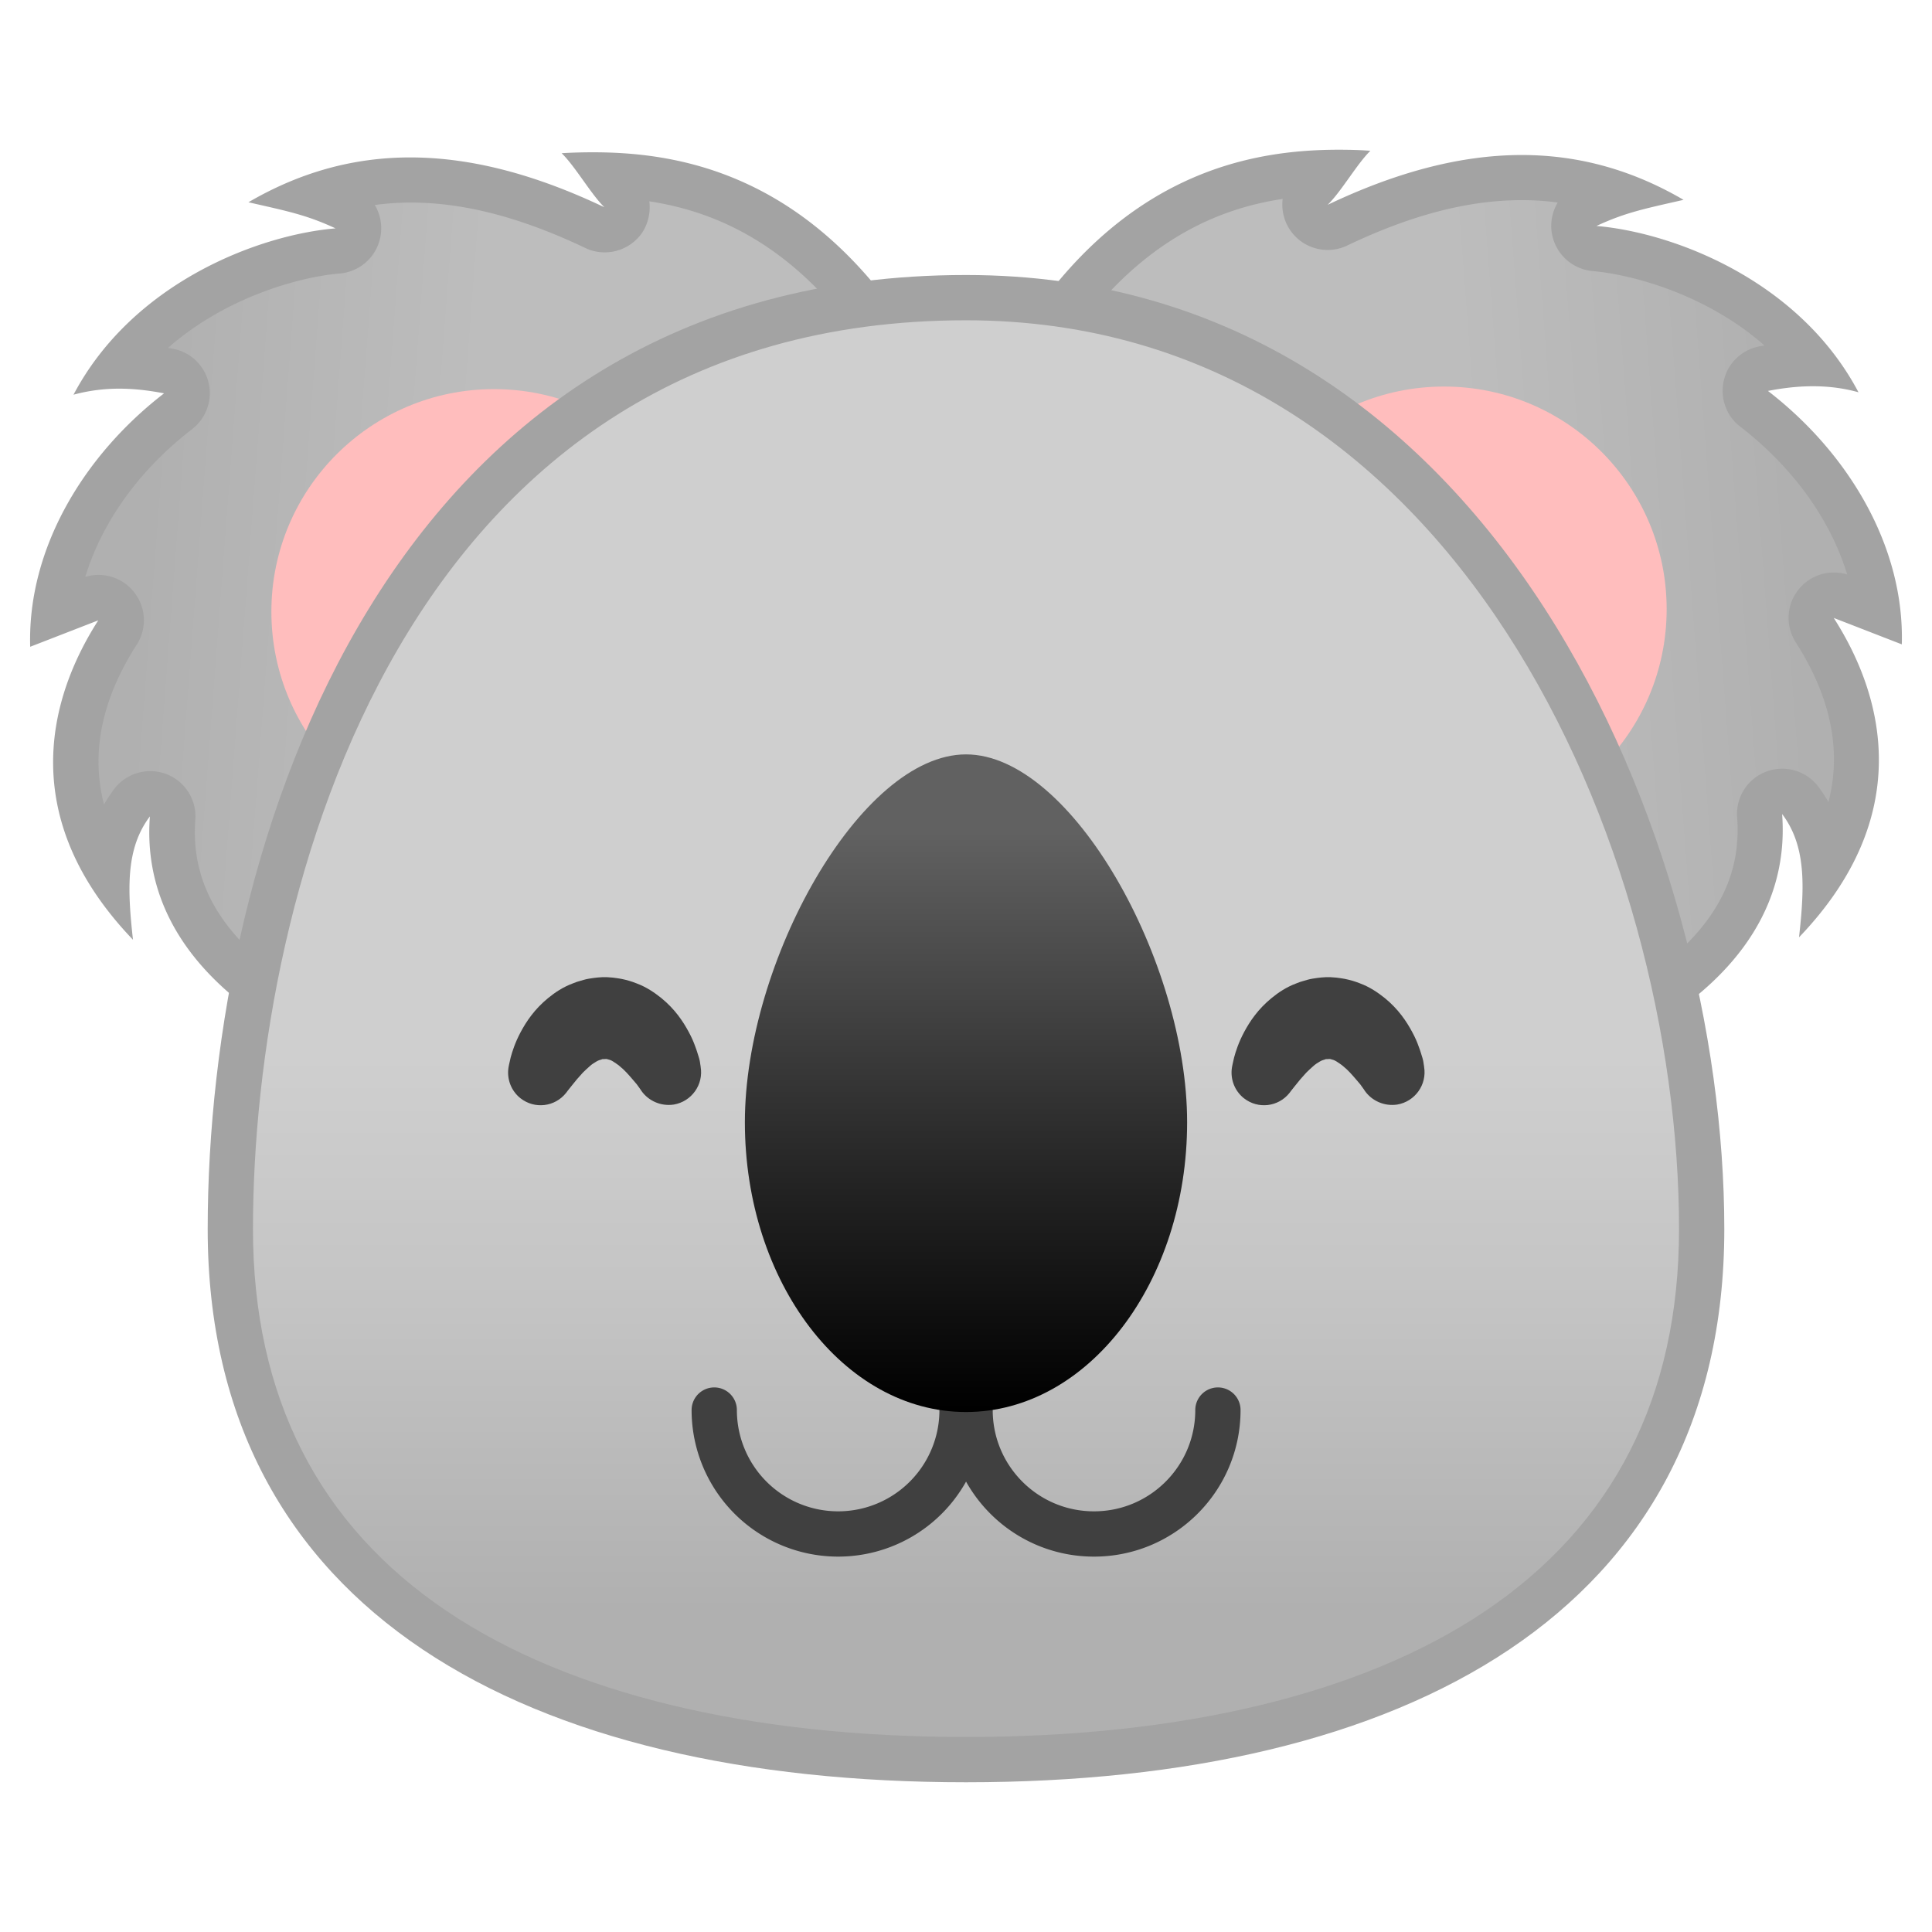 <svg viewBox="0 0 128 128" xmlns="http://www.w3.org/2000/svg" width="512px" height="512px"><linearGradient id="a" x1="13.502" x2="67.438" y1="85.3" y2="85.3" gradientTransform="matrix(1.035 .078 -.078 1.028 -3.624 -49.577)" gradientUnits="userSpaceOnUse"><stop stop-color="#B0B0B0" offset=".102"/><stop stop-color="#B2B2B2" offset=".15"/><stop stop-color="#BDBDBD" offset=".48"/></linearGradient><path d="M37.05 71.97c-5.92 0-16.73-2.68-22.26-8.64-2.48-2.68-3.61-5.75-3.35-9.13.05-.66-.34-1.28-.97-1.52a1.492 1.492 0 0 0-1.73.5c-1.03 1.36-1.47 2.86-1.61 4.48-3.72-6.15-1.87-11.83.65-15.76.35-.55.31-1.26-.1-1.76-.29-.36-.72-.55-1.16-.55-.18 0-.37.03-.54.1l-2.37.92c.58-4.9 3.53-9.78 8.19-13.37.47-.36.68-.96.54-1.53s-.6-1.01-1.18-1.13c-.83-.16-1.94-.34-3.26-.34 4.26-5.35 11.06-7.34 14.46-7.62.68-.06 1.23-.56 1.35-1.23s-.23-1.34-.85-1.62c-.71-.33-1.34-.58-1.97-.79 2.03-.71 4.11-1.06 6.28-1.06 3.76 0 7.76 1.03 12.22 3.16.21.1.43.15.64.15.48 0 .94-.23 1.23-.64.42-.6.34-1.42-.18-1.93-.26-.25-.55-.64-.86-1.05 5.44.16 12.99 1.84 19.28 12.08 2.35 3.82.38 11.47-.92 16.52-.22.87-.43 1.68-.61 2.42-.49 2.06-.8 4.24-1.13 6.55-.72 5.12-1.47 10.41-4.32 13.94-3.04 3.75-8.13 6.4-12.71 8.5-.15.07-.9.35-2.76.35z" fill="url(#a)"/><path d="M43.02 13.34c4.69.71 10.34 3.18 15.22 11.12 2.02 3.28.14 10.55-1.09 15.37-.22.87-.44 1.7-.61 2.45-.51 2.13-.84 4.45-1.15 6.69-.69 4.92-1.41 10-4 13.2-2.84 3.51-7.74 6.05-12.16 8.07-.01 0-.55.22-2.17.22-5.48 0-16-2.59-21.16-8.16-2.22-2.39-3.18-5.01-2.96-7.99a3 3 0 0 0-1.93-3.03c-.35-.13-.71-.19-1.06-.19-.92 0-1.82.43-2.39 1.19-.25.34-.48.68-.67 1.02-.88-3.41-.16-6.96 2.17-10.59.7-1.09.62-2.51-.21-3.52a2.998 2.998 0 0 0-3.2-.97c1.1-3.61 3.56-7.08 7.08-9.79.93-.72 1.36-1.92 1.09-3.07s-1.19-2.03-2.35-2.25c-.11-.02-.22-.04-.34-.06 3.83-3.37 8.73-4.71 11.38-4.93a3.006 3.006 0 0 0 2.32-4.54c.78-.1 1.57-.16 2.38-.16 3.54 0 7.32.99 11.57 3.01.41.2.85.29 1.29.29.95 0 1.88-.46 2.46-1.28.42-.63.58-1.38.49-2.1m-3.72-3.25c-.75 0-1.45.02-2.09.06.92.9 1.92 2.68 2.83 3.58-4.67-2.22-8.91-3.3-12.86-3.3-3.82 0-7.36 1.01-10.72 2.97 2.58.59 3.83.83 5.77 1.73-5.11.43-13.44 3.6-17.36 11.02 1.07-.29 2.09-.4 3.02-.4 1.17 0 2.19.16 2.98.31C5.54 30.17 1.81 36.36 2 42.85c1.5-.58 3.01-1.17 4.51-1.75-3.37 5.26-5.37 13.16 2.3 21.16-.38-3.41-.47-6.06 1.12-8.17-1.04 13.75 18.38 19.38 27.12 19.38 1.51 0 2.71-.17 3.42-.49 4.81-2.2 10.02-4.93 13.25-8.92 4.43-5.47 4.14-14.38 5.74-21.09 1.32-5.52 4.44-15.05 1.35-20.08-6.98-11.33-15.7-12.8-21.51-12.8z" fill="#A3A3A3"/><circle cx="32.73" cy="40.53" r="14.75" fill="#FFBDBD"/><linearGradient id="b" x1="1094" x2="1147.9" y1="2.732" y2="2.732" gradientTransform="matrix(-1.035 .078 .078 1.028 1256.7 -49.577)" gradientUnits="userSpaceOnUse"><stop stop-color="#B0B0B0" offset=".102"/><stop stop-color="#B2B2B2" offset=".15"/><stop stop-color="#BDBDBD" offset=".48"/></linearGradient><path d="M90.96 71.8c-1.87 0-2.61-.27-2.79-.36-4.58-2.1-9.67-4.75-12.71-8.5-2.85-3.52-3.6-8.82-4.32-13.94-.33-2.31-.63-4.49-1.12-6.55-.18-.74-.39-1.55-.61-2.42-1.3-5.06-3.27-12.71-.92-16.53 6.29-10.24 13.84-11.92 19.28-12.08-.31.42-.6.8-.86 1.05-.52.51-.6 1.33-.18 1.93.29.41.75.64 1.23.64.22 0 .44-.05.64-.15 4.46-2.13 8.45-3.16 12.22-3.16 2.18 0 4.26.35 6.29 1.06-.62.21-1.25.46-1.97.79-.62.29-.96.95-.85 1.62.12.67.67 1.18 1.35 1.23 3.39.29 10.2 2.27 14.46 7.62-1.32 0-2.43.18-3.26.34-.58.11-1.04.55-1.17 1.13a1.5 1.5 0 0 0 .54 1.53c4.66 3.59 7.61 8.47 8.19 13.37l-2.37-.92c-.18-.07-.36-.1-.54-.1-.44 0-.87.19-1.16.55-.41.5-.45 1.21-.1 1.76 2.52 3.93 4.38 9.61.65 15.76-.14-1.62-.58-3.12-1.61-4.48-.29-.38-.74-.6-1.2-.6-.18 0-.36.03-.53.1-.62.24-1.02.85-.97 1.52.26 3.38-.87 6.45-3.35 9.13-5.53 5.98-16.35 8.66-22.26 8.66z" fill="url(#b)"/><path d="M84.98 13.18c-.09.72.08 1.47.52 2.1.58.83 1.51 1.28 2.46 1.28.43 0 .88-.09 1.29-.29 4.25-2.03 8.03-3.01 11.57-3.01.81 0 1.6.05 2.38.16-.36.61-.51 1.34-.38 2.07a3.015 3.015 0 0 0 2.7 2.47c2.65.23 7.56 1.56 11.38 4.93-.12.02-.24.04-.34.06-1.16.22-2.08 1.1-2.35 2.25s.15 2.35 1.09 3.07c3.51 2.71 5.98 6.18 7.08 9.79a2.998 2.998 0 0 0-3.2.97c-.82 1-.91 2.42-.21 3.52 2.33 3.64 3.05 7.18 2.17 10.59-.2-.35-.42-.69-.67-1.02a2.983 2.983 0 0 0-2.39-1.19c-.35 0-.71.06-1.06.19a2.996 2.996 0 0 0-1.93 3.03c.23 2.99-.74 5.6-2.96 7.99-5.16 5.57-15.68 8.16-21.16 8.16-1.62 0-2.17-.22-2.17-.22-4.42-2.02-9.33-4.57-12.17-8.08-2.59-3.2-3.31-8.28-4-13.2-.32-2.24-.64-4.56-1.15-6.69-.18-.75-.39-1.57-.61-2.45-1.24-4.81-3.11-12.09-1.09-15.37 4.86-7.93 10.51-10.41 15.2-11.11m3.72-3.26c-5.81 0-14.53 1.47-21.5 12.81-3.09 5.03.03 14.56 1.35 20.08 1.6 6.71 1.31 15.62 5.74 21.09 3.23 3.99 8.44 6.72 13.25 8.92.71.33 1.9.49 3.42.49 8.74 0 28.15-5.63 27.11-19.38 1.59 2.11 1.5 4.76 1.12 8.17 7.67-8 5.67-15.9 2.3-21.16 1.5.58 3.01 1.17 4.51 1.75.18-6.49-3.54-12.68-8.87-16.79.78-.15 1.81-.31 2.98-.31.93 0 1.95.1 3.02.4-3.92-7.42-12.25-10.58-17.36-11.02 1.94-.9 3.19-1.14 5.77-1.73-3.36-1.96-6.9-2.97-10.72-2.97-3.95 0-8.2 1.08-12.86 3.3.92-.9 1.92-2.68 2.83-3.58-.64-.05-1.34-.07-2.09-.07z" fill="#A3A3A3"/><circle cx="95.67" cy="40.36" r="14.75" fill="#FFBDBD"/><linearGradient id="c" x1="64" x2="64" y1="116.58" y2="19.724" gradientUnits="userSpaceOnUse"><stop stop-color="#B0B0B0" offset=".102"/><stop stop-color="#C4C4C4" offset=".314"/><stop stop-color="#CFCFCF" offset=".482"/></linearGradient><path d="M64 116.58c-30.98 0-48.74-12.81-48.74-35.15 0-22.92 10.27-61.71 48.74-61.71 33.62 0 48.74 36.09 48.74 61.71 0 22.34-17.76 35.15-48.74 35.15z" fill="url(#c)"/><path d="M64 21.22c32.58 0 47.24 35.21 47.24 60.21 0 11.08-4.34 19.61-12.9 25.35-8.1 5.43-19.97 8.3-34.34 8.3s-26.24-2.87-34.34-8.3c-8.56-5.74-12.9-14.27-12.9-25.35 0-22.36 9.95-60.21 47.24-60.21m0-3c-38.49 0-50.24 37.83-50.24 63.21s21.2 36.65 50.24 36.65 50.24-11.27 50.24-36.65-15-63.21-50.24-63.21z" fill="#A3A3A3"/><g fill="none" stroke="#404040" stroke-linecap="round" stroke-linejoin="round" stroke-miterlimit="10" stroke-width="3"><path d="M63.74 93.42a8.209 8.209 0 1 1-16.42 0M80.69 93.42c0 4.54-3.68 8.21-8.21 8.21-4.54 0-8.21-3.68-8.21-8.21"/></g><linearGradient id="d" x1="64.003" x2="64.003" y1="50.558" y2="93.382" gradientUnits="userSpaceOnUse"><stop stop-color="#616161" offset=".106"/><stop stop-color="#212121" offset=".672"/><stop offset="1"/></linearGradient><path d="M49.35 74.35c0 10.6 6.56 19.2 14.65 19.2s14.65-8.6 14.65-19.2S71.01 49.98 64 49.98c-7 0-14.65 13.76-14.65 24.37z" fill="url(#d)"/><g fill="#404040"><path d="M42.5 72.28s-.03-.04-.08-.12l-.23-.32c-.08-.09-.18-.21-.29-.34-.12-.14-.25-.29-.39-.44s-.3-.3-.45-.42c-.15-.13-.32-.23-.45-.32-.14-.09-.27-.12-.35-.14-.05-.02-.08-.02-.11-.02-.02 0-.03-.01-.05 0h-.04.15l-.3.01c-.08 0-.02.01-.02.01h.04c.04-.02 0 0-.01 0-.02 0-.04 0-.06.01-.08.03-.21.05-.35.14-.14.08-.3.18-.45.32-.15.13-.31.28-.45.42-.28.3-.53.6-.7.82-.18.22-.28.35-.28.35l-.12.16c-.74.94-2.09 1.1-3.03.36-.63-.5-.91-1.29-.79-2.04 0 0 .04-.24.14-.65.11-.41.3-1.01.67-1.7s.91-1.51 1.82-2.25c.45-.37.99-.73 1.64-.97.16-.07.32-.12.5-.17s.32-.1.56-.14l.33-.05c.1-.01.25-.03.27-.03l.3-.02h.28l.14.01.27.02c.18.02.36.05.54.08.35.07.7.17 1.02.3.65.24 1.19.61 1.64.97.91.74 1.45 1.56 1.82 2.25.19.35.33.67.43.96.11.28.19.57.26.79.06.21.06.32.08.42.02.09.02.14.02.14.2 1.18-.6 2.3-1.78 2.5-.86.13-1.68-.25-2.14-.9zM90.43 72.28s-.03-.04-.08-.12l-.23-.32c-.08-.09-.18-.21-.29-.34-.12-.14-.25-.29-.39-.44s-.3-.3-.45-.42c-.15-.13-.32-.23-.45-.32-.14-.09-.27-.12-.35-.14-.05-.02-.08-.02-.11-.02-.02 0-.03-.01-.05 0h-.04.15l-.3.01c-.08 0-.02.01-.02.01h.04c.04-.02 0 0-.01 0-.02 0-.04 0-.06.01-.08.03-.21.05-.35.14-.14.08-.3.18-.45.32-.15.13-.31.28-.45.42-.28.3-.53.6-.7.82-.18.22-.28.35-.28.35l-.12.16c-.74.94-2.09 1.1-3.03.36-.63-.5-.91-1.29-.79-2.04 0 0 .04-.24.14-.65.11-.41.3-1.01.67-1.7s.91-1.51 1.82-2.25c.45-.37.99-.73 1.64-.97.16-.07.32-.12.5-.17s.32-.1.56-.14l.33-.05c.1-.01.25-.03.27-.03l.3-.02h.28l.14.01.27.02c.18.02.36.05.54.08.35.07.7.17 1.02.3.65.24 1.19.61 1.64.97.91.74 1.45 1.56 1.82 2.25.19.35.33.67.43.96.11.28.19.57.26.79.06.21.06.32.08.42.02.09.02.14.02.14.2 1.18-.6 2.3-1.78 2.5-.86.13-1.68-.25-2.14-.9z"/></g></svg>